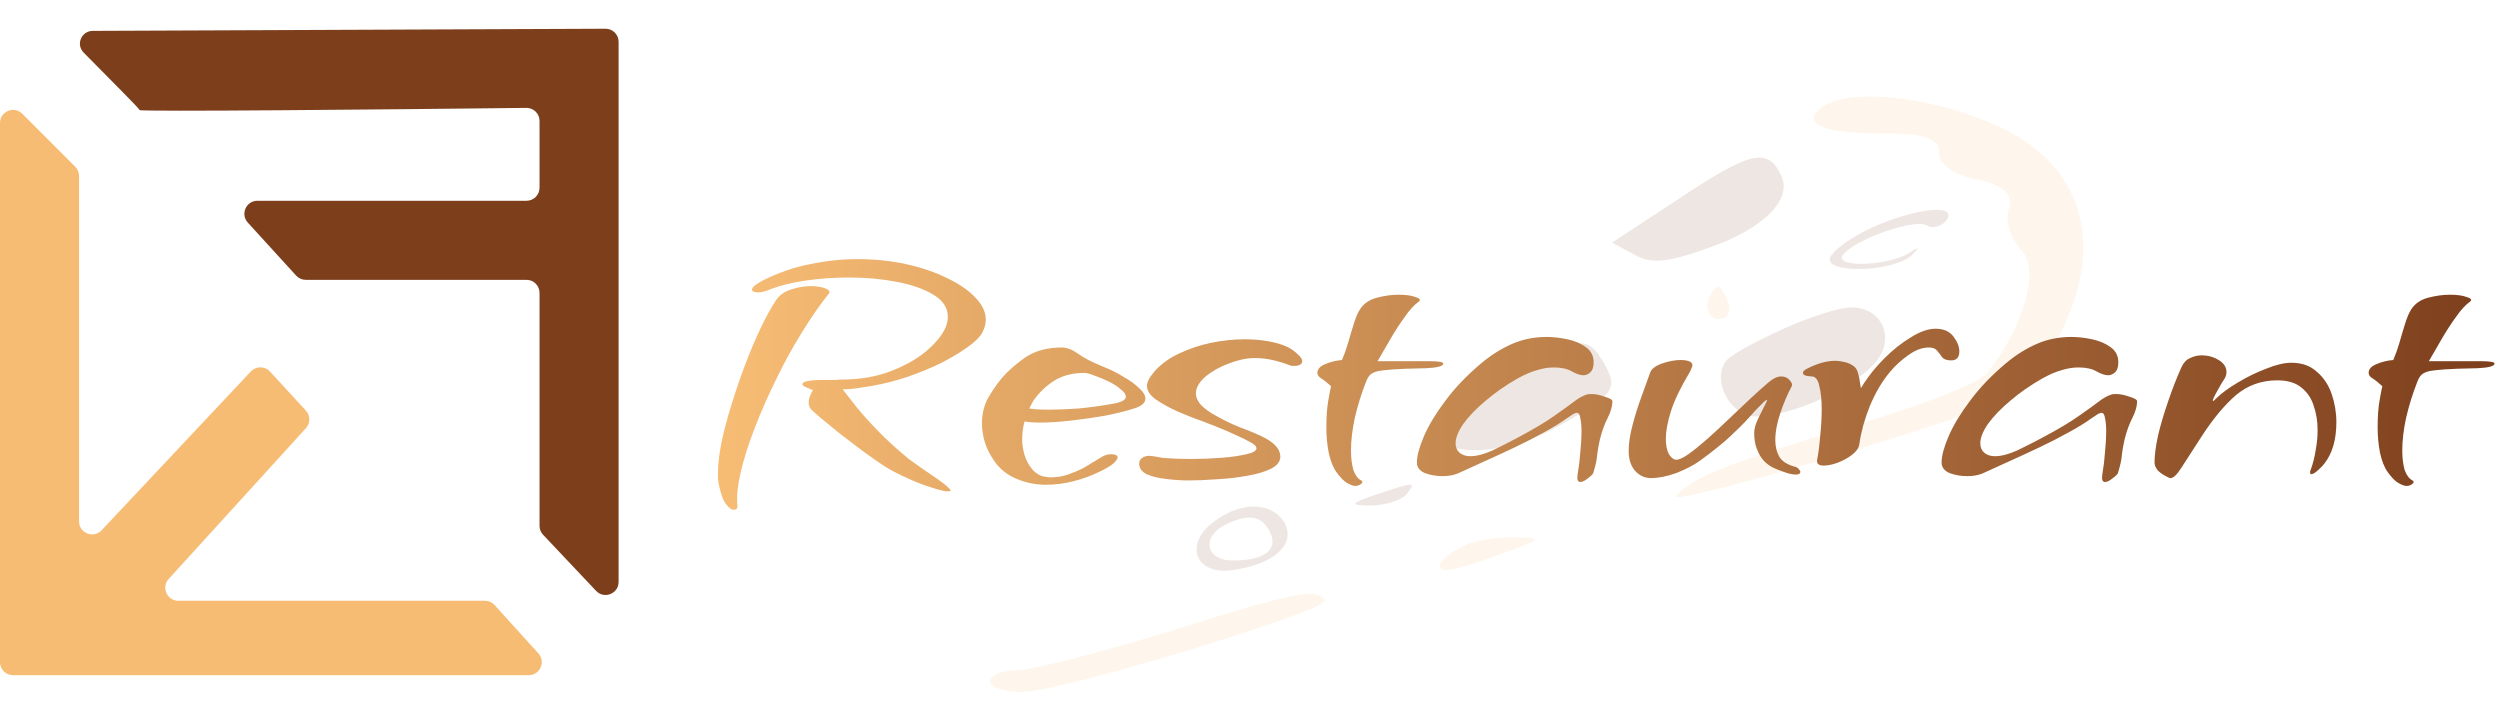 <svg width="1918" height="540" viewBox="0 0 1918 540" fill="none" xmlns="http://www.w3.org/2000/svg">
<g opacity="0.13" clip-path="url(#clip0_43_46)">
<path d="M1398.1 81.992C1380.2 95.413 1398.42 102.797 1449.48 102.498C1476.16 102.341 1489.47 107.257 1487.55 118.088C1487.68 126.41 1501.05 135.486 1517.56 137.886C1534.56 141.116 1545.13 149.376 1541.57 159.384C1537.53 168.563 1542.64 183.514 1551.37 192.618C1564.59 207.521 1552.95 250.036 1524.73 285.989C1517.89 294.352 1475.9 310.411 1419.3 327.389C1327.81 354.558 1297.35 366.389 1285.74 380.606C1280.27 387.296 1405.76 352.437 1496.5 321.942C1553.99 302.463 1555.15 302.456 1576.83 263.212C1618.6 188.062 1598.8 123.261 1525.93 93.726C1476.87 73.207 1417.84 67.728 1398.1 81.992Z" fill="#F7BC74"/>
<path d="M1286.63 153.389L1236.77 186.14L1253.63 195.196C1266.04 202.614 1278.33 201.71 1309.26 190.709C1354.05 175.465 1376.67 152.029 1365.69 132.951C1355.41 113.037 1342.23 116.443 1286.63 153.389Z" fill="#7D3E1C"/>
<path d="M1437.12 174.146C1420.53 181.733 1406.53 191.803 1404.06 197.643C1399.61 210.153 1452.51 209.011 1466.93 195.61C1472.87 189.749 1472.4 188.92 1464.81 193.958C1449.65 204.034 1405.35 205.958 1414.24 195.087C1423.8 183.379 1469.28 167.299 1478.42 173.071C1482.17 175.546 1489.34 173.839 1492.76 169.658C1503.69 156.277 1471.47 158.963 1437.12 174.146Z" fill="#7D3E1C"/>
<path d="M1309.9 232.319C1309.08 238.982 1312.42 244.788 1318.22 244.754C1325.18 244.713 1328.12 239.702 1326.15 232.223C1323.49 225.581 1320.15 219.774 1317.83 219.788C1315.51 219.802 1311.89 225.649 1309.9 232.319Z" fill="#F7BC74"/>
<path d="M1367.08 252.79C1346.8 262.064 1328.16 272.161 1324.74 276.342C1312.44 291.395 1327.5 319.605 1347.22 319.489C1375.07 319.326 1423.01 297.405 1439.41 277.334C1454.45 258.936 1443.41 235.697 1420.2 235.833C1410.92 235.888 1387.36 243.516 1367.08 252.79Z" fill="#7D3E1C"/>
<path d="M1165.97 275.609C1126.51 289.989 1096.11 320.129 1105.17 335.889C1114.23 351.649 1159.42 347.223 1195.55 327.036C1238.57 302.648 1241.99 298.467 1230.54 278.559C1219.1 258.652 1213.29 258.686 1165.97 275.609Z" fill="#7D3E1C"/>
<path d="M1055.71 379.458C1035.16 386.236 1034.95 387.902 1052.36 387.8C1062.8 387.739 1075.5 383.503 1078.92 379.322C1087.12 369.286 1085.96 369.293 1055.71 379.458Z" fill="#7D3E1C"/>
<path d="M931.392 400.161C908.442 416.941 916.473 441.03 944.735 437.535C977.162 433.184 994.104 418.104 985.724 401.507C976.184 384.918 952.499 384.224 931.392 400.161ZM973.501 406.573C981.61 420.674 971.772 429.886 946.244 430.036C924.197 430.165 921.348 411.04 941.629 401.766C958.223 394.178 967.3 395.789 973.501 406.573Z" fill="#7D3E1C"/>
<path d="M1124.54 418.171C1106.79 425.766 1098.38 437.467 1109.99 437.399C1115.79 437.365 1134.5 431.429 1152.73 424.664C1184.34 412.827 1184.34 412.827 1160.66 412.133C1147.89 412.208 1130.76 414.805 1124.54 418.171Z" fill="#F7BC74"/>
<path d="M894.179 485.272C843.586 500.549 792.039 514.168 780.435 514.236C768.831 514.304 760.296 517.683 759.677 522.681C759.058 527.678 771.409 530.935 785.334 530.853C817.348 529.833 1021.56 467.879 1016.11 460.421C1011.55 450.46 990.724 454.744 894.179 485.272Z" fill="#F7BC74"/>
</g>
<path d="M0 94.315V508C0 513.523 4.477 518 10 518H405.643C414.317 518 418.878 507.712 413.053 501.285L379.437 464.191C377.542 462.1 374.85 460.906 372.027 460.906H136.812C128.128 460.906 123.571 450.597 129.417 444.175L234.703 328.508C238.19 324.678 238.175 318.818 234.667 315.006L207.109 285.051C203.176 280.776 196.44 280.741 192.462 284.974L77.949 406.828C71.745 413.43 60.662 409.039 60.662 399.98V134.977C60.662 132.325 59.608 129.781 57.733 127.906L17.071 87.244C10.771 80.944 0 85.406 0 94.315Z" fill="#F7BC74"/>
<path d="M464.548 22.042L71.184 23.688C62.441 23.724 58.034 34.088 64.159 40.328C83.657 60.193 107.05 83.352 107.05 84.446C107.05 85.828 298.768 83.977 403.818 82.778C409.385 82.715 413.928 87.21 413.928 92.779V144.029C413.928 149.552 409.451 154.029 403.928 154.029H197.499C188.811 154.029 184.256 164.346 190.11 170.766L227.184 211.428C229.078 213.506 231.761 214.691 234.573 214.691H403.928C409.451 214.691 413.928 219.168 413.928 224.691V403.406C413.928 405.959 414.905 408.415 416.658 410.272L457.32 453.326C463.532 459.903 474.59 455.507 474.59 446.459V32.042C474.59 26.503 470.087 22.019 464.548 22.042Z" fill="#7D3E1C"/>
<g filter="url(#filter0_dd_43_46)">
<path d="M727.5 369C724.9 369 720.6 368 714.6 366C708.6 364.2 702.2 361.7 695.4 358.5C688.6 355.5 682.6 352.3 677.4 348.9C673.2 346.1 668.2 342.6 662.4 338.4C656.6 334 650.8 329.6 645 325.2C639.4 320.6 634.5 316.6 630.3 313.2C626.1 309.6 623.5 307.3 622.5 306.3C621.1 304.9 620.4 303.1 620.4 300.9C620.4 299.3 620.7 297.7 621.3 296.1C622.1 294.3 622.9 292.6 623.7 291C623.1 291 622.5 290.9 621.9 290.7C621.3 290.3 621 290.1 621 290.1C617.4 288.9 615.6 287.8 615.6 286.8C615.6 284.6 621.2 283.5 632.4 283.5H638.4C639.4 283.5 640.5 283.5 641.7 283.5C642.9 283.3 644.1 283.2 645.3 283.2C660.1 283.2 673.2 280.9 684.6 276.3C696.2 271.7 705.6 266.1 712.8 259.5C720 252.9 724.5 246.7 726.3 240.9C726.9 238.7 727.2 236.8 727.2 235.2C727.2 228.2 723.5 222.5 716.1 218.1C708.9 213.7 699.5 210.4 687.9 208.2C676.3 206 664.1 204.9 651.3 204.9C639.9 204.9 628.7 205.7 617.7 207.3C606.7 208.9 597.1 211.4 588.9 214.8C586.3 215.8 583.9 216.3 581.7 216.3C578.5 216.3 576.9 215.6 576.9 214.2C576.9 212.4 579.8 210 585.6 207C597.2 201.2 609.1 197.1 621.3 194.7C633.7 192.1 645.9 190.8 657.9 190.8C671.1 190.8 683.6 192.1 695.4 194.7C707.2 197.3 717.7 200.9 726.9 205.5C736.1 209.9 743.3 214.9 748.5 220.5C753.7 225.9 756.3 231.5 756.3 237.3C756.3 240.5 755.4 243.8 753.6 247.2C751.6 250.8 747.7 254.6 741.9 258.6C736.3 262.6 729.6 266.6 721.8 270.6C714 274.4 705.5 277.9 696.3 281.1C687.3 284.1 678.3 286.4 669.3 288C665.7 288.6 661.9 289.2 657.9 289.8C654.1 290.4 650.3 290.7 646.5 290.7C648.3 293.1 651.5 297.2 656.1 303C660.7 308.8 666.5 315.3 673.5 322.5C680.5 329.7 688.4 336.9 697.2 344.1C699.6 345.9 702.8 348.2 706.8 351C711 353.8 715.1 356.6 719.1 359.4C723.1 362.2 726 364.5 727.8 366.3C729.8 368.1 729.7 369 727.5 369ZM562.8 383.1C561.2 383.1 559.3 381.7 557.1 378.9C554.9 376.3 553 371.1 551.4 363.3C551.2 362.1 551 360.8 550.8 359.4C550.8 358.2 550.8 356.9 550.8 355.5C550.8 348.7 551.7 340.7 553.5 331.5C555.5 322.1 558.1 312.3 561.3 302.1C564.5 291.7 568 281.5 571.8 271.5C575.6 261.5 579.5 252.3 583.5 243.9C587.5 235.5 591.2 228.7 594.6 223.5C597.4 218.9 601.4 215.8 606.6 214.2C612 212.4 617.1 211.5 621.9 211.5C626.5 211.5 630.3 212.1 633.3 213.3C636.3 214.5 637.1 215.9 635.7 217.5C629.1 225.7 622.3 235.5 615.3 246.9C608.3 258.1 601.7 270.1 595.5 282.9C589.3 295.5 583.8 308 579 320.4C574.2 332.8 570.6 344.2 568.2 354.6C565.8 365 565 373.6 565.8 380.4C565.8 382.2 564.8 383.1 562.8 383.1ZM802.538 363.9C794.538 363.9 787.038 362.4 780.038 359.4C773.038 356.6 767.338 352.1 762.938 345.9C759.338 340.7 756.838 335.7 755.438 330.9C754.038 325.9 753.338 321.2 753.338 316.8C753.338 312.6 753.838 308.8 754.838 305.4C755.838 301.8 757.038 298.9 758.438 296.7C762.638 289.5 767.038 283.5 771.638 278.7C776.438 273.9 781.638 269.6 787.238 265.8C794.638 261 803.738 258.6 814.538 258.6C818.538 258.6 822.738 260.2 827.138 263.4C831.538 266.6 837.938 269.9 846.338 273.3C851.938 275.5 857.138 278.1 861.938 281.1C866.938 283.9 870.938 286.8 873.938 289.8C877.138 292.6 878.738 295.3 878.738 297.9C878.738 300.7 876.438 303 871.838 304.8C865.238 307 857.438 309 848.438 310.8C839.438 312.4 830.438 313.7 821.438 314.7C812.638 315.7 804.838 316.2 798.038 316.2C792.838 316.2 788.838 315.9 786.038 315.3C784.838 319.7 784.238 324.3 784.238 329.1C784.238 333.1 784.838 337.1 786.038 341.1C787.238 345.1 789.238 348.8 792.038 352.2C794.038 354.4 796.238 356 798.638 357C801.238 357.8 803.838 358.2 806.438 358.2C810.838 358.2 815.138 357.5 819.338 356.1C823.738 354.5 827.538 352.9 830.738 351.3C833.938 349.5 835.938 348.3 836.738 347.7C840.738 345.3 843.738 343.5 845.738 342.3C847.938 341.1 850.038 340.5 852.038 340.5C855.638 340.5 857.438 341.3 857.438 342.9C857.438 343.9 856.438 345.4 854.438 347.4C852.438 349.2 848.938 351.3 843.938 353.7C837.538 356.9 830.738 359.4 823.538 361.2C816.538 363 809.538 363.9 802.538 363.9ZM804.938 306.3C811.338 306.3 818.838 306 827.438 305.4C836.038 304.6 845.338 303.3 855.338 301.5C860.938 300.3 863.738 298.6 863.738 296.4C863.738 294.6 862.438 292.7 859.838 290.7C857.438 288.5 854.338 286.5 850.538 284.7C846.938 282.9 843.338 281.4 839.738 280.2C836.338 278.8 833.738 278.1 831.938 278.1C823.338 278.1 815.938 279.9 809.738 283.5C803.738 287.1 798.538 291.8 794.138 297.6C792.738 299.4 791.238 302 789.638 305.4C793.038 306 798.138 306.3 804.938 306.3ZM911.763 360.6C906.163 360.6 900.363 360.2 894.363 359.4C888.563 358.8 883.663 357.6 879.663 355.8C875.863 353.8 873.963 351.1 873.963 347.7C873.963 345.9 874.663 344.5 876.063 343.5C877.663 342.3 879.463 341.7 881.463 341.7C882.463 341.7 884.163 341.9 886.563 342.3C888.963 342.7 890.663 343 891.663 343.2C897.663 343.8 905.163 344.1 914.163 344.1C921.963 344.1 929.663 343.8 937.263 343.2C944.863 342.6 951.163 341.7 956.163 340.5C961.363 339.3 963.963 337.8 963.963 336C963.963 334.4 962.363 332.8 959.163 331.2C955.963 329.4 952.963 327.9 950.163 326.7C944.763 324.1 938.763 321.5 932.163 318.9C925.563 316.3 919.463 314 913.863 312C908.463 309.8 904.863 308.3 903.063 307.5C896.863 304.7 891.463 301.7 886.863 298.5C882.263 295.3 879.963 291.8 879.963 288C879.963 285 882.063 281.1 886.263 276.3C891.263 270.9 897.463 266.5 904.863 263.1C912.463 259.5 920.563 256.8 929.163 255C937.963 253.2 946.563 252.3 954.963 252.3C961.363 252.3 967.363 252.8 972.963 253.8C978.763 254.8 983.763 256.3 987.963 258.3C990.763 259.7 993.263 261.5 995.463 263.7C997.863 265.7 999.063 267.5 999.063 269.1C999.063 270.3 998.463 271.2 997.263 271.8C996.263 272.4 994.963 272.7 993.363 272.7C992.563 272.7 991.763 272.7 990.963 272.7C990.363 272.5 989.763 272.3 989.163 272.1C984.963 270.5 980.663 269.2 976.263 268.2C971.863 267.2 967.363 266.7 962.763 266.7C956.563 266.7 949.863 268.1 942.663 270.9C935.663 273.5 929.663 276.9 924.663 281.1C919.863 285.3 917.463 289.6 917.463 294C917.463 296.2 918.363 298.6 920.163 301.2C921.963 303.6 925.063 306.2 929.463 309C936.863 313.4 944.363 317.1 951.963 320.1C959.563 322.9 965.863 325.6 970.863 328.2C978.463 332.4 982.263 337.1 982.263 342.3C982.263 346.1 979.863 349.2 975.063 351.6C970.263 354 964.163 355.8 956.763 357C949.363 358.4 941.563 359.3 933.363 359.7C925.363 360.3 918.163 360.6 911.763 360.6ZM1039.78 364.8C1038.18 364.8 1036.18 364.1 1033.78 362.7C1031.38 361.5 1028.58 358.7 1025.38 354.3C1022.78 350.7 1020.78 345.7 1019.38 339.3C1018.18 332.9 1017.58 326.5 1017.58 320.1C1017.58 311.7 1018.08 304.7 1019.08 299.1C1020.08 293.5 1020.78 289.9 1021.18 288.3C1018.18 285.5 1015.68 283.5 1013.68 282.3C1011.68 281.1 1010.68 279.7 1010.68 278.1C1010.68 275.3 1012.58 273.1 1016.38 271.5C1020.38 269.7 1024.78 268.6 1029.58 268.2C1031.38 264 1032.98 259.5 1034.38 254.7C1035.78 249.7 1037.18 245 1038.58 240.6C1039.98 236 1041.48 232.4 1043.08 229.8C1045.88 225.2 1050.18 222.1 1055.98 220.5C1061.98 218.9 1067.68 218.1 1073.08 218.1C1078.48 218.1 1082.78 218.7 1085.98 219.9C1089.38 220.9 1090.18 222.1 1088.38 223.5C1085.18 225.7 1081.68 229.5 1077.88 234.9C1074.08 240.1 1070.38 245.8 1066.78 252C1063.18 258.2 1059.88 263.9 1056.88 269.1H1096.48C1103.68 269.1 1107.28 269.7 1107.28 270.9C1107.28 272.9 1102.88 274.1 1094.08 274.5C1082.68 274.7 1074.28 275 1068.88 275.4C1063.68 275.8 1059.98 276.2 1057.78 276.6C1054.98 277.2 1052.88 278.1 1051.48 279.3C1050.08 280.5 1048.88 282.5 1047.88 285.3C1044.48 293.9 1041.68 302.9 1039.48 312.3C1037.48 321.5 1036.48 329.9 1036.48 337.5C1036.48 343.3 1037.08 348.3 1038.28 352.5C1039.68 356.5 1041.68 359.2 1044.28 360.6C1044.88 360.8 1045.18 361.2 1045.18 361.8C1045.18 362.4 1044.68 363 1043.68 363.6C1042.68 364.4 1041.38 364.8 1039.78 364.8ZM1212.44 361.8C1210.44 361.8 1209.74 359.9 1210.34 356.1C1211.34 350.3 1212.04 344.5 1212.44 338.7C1213.04 332.7 1213.34 327.5 1213.34 323.1C1213.34 318.9 1213.04 315.5 1212.44 312.9C1212.04 310.1 1211.14 308.7 1209.74 308.7C1209.14 308.7 1208.24 309 1207.04 309.6C1206.04 310.2 1204.24 311.4 1201.64 313.2C1197.24 316.4 1191.54 319.9 1184.54 323.7C1177.74 327.5 1170.34 331.3 1162.34 335.1C1154.34 338.9 1146.54 342.5 1138.94 345.9C1131.34 349.3 1124.54 352.4 1118.54 355.2C1115.14 356.6 1111.24 357.3 1106.84 357.3C1101.84 357.3 1097.24 356.5 1093.04 354.9C1089.04 353.1 1087.04 350.4 1087.04 346.8C1087.04 341.8 1088.84 335.1 1092.44 326.7C1096.04 318.3 1101.54 309.2 1108.94 299.4C1116.34 289.4 1125.54 279.8 1136.54 270.6C1143.94 264.4 1151.74 259.5 1159.94 255.9C1168.14 252.3 1177.04 250.5 1186.64 250.5C1191.64 250.5 1196.94 251.1 1202.54 252.3C1208.14 253.5 1212.84 255.5 1216.64 258.3C1220.64 261.1 1222.64 265 1222.64 270C1222.64 273.6 1221.74 276.2 1219.94 277.8C1218.34 279.2 1216.64 279.9 1214.84 279.9C1212.44 279.9 1209.44 278.9 1205.84 276.9C1202.44 274.9 1197.84 273.9 1192.04 273.9C1187.84 273.9 1183.54 274.6 1179.14 276C1174.74 277.2 1169.84 279.3 1164.44 282.3C1155.24 287.5 1147.04 293.2 1139.84 299.4C1132.64 305.4 1126.94 311.3 1122.74 317.1C1118.74 322.9 1116.74 327.9 1116.74 332.1C1116.74 335.1 1117.74 337.5 1119.74 339.3C1121.94 341.1 1124.64 342 1127.84 342C1132.84 342 1138.64 340.5 1145.24 337.5C1151.84 334.3 1158.14 331.1 1164.14 327.9C1176.54 321.3 1185.94 315.7 1192.34 311.1C1198.94 306.5 1203.94 302.9 1207.34 300.3C1210.94 297.5 1214.34 295.6 1217.54 294.6C1218.14 294.4 1219.24 294.3 1220.84 294.3C1224.04 294.3 1227.54 295 1231.34 296.4C1235.34 297.6 1237.24 298.8 1237.04 300C1237.04 303.6 1235.84 307.8 1233.44 312.6C1231.04 317.2 1229.04 322.7 1227.44 329.1C1226.44 333.5 1225.74 337.5 1225.34 341.1C1225.14 344.5 1224.14 349.1 1222.34 354.9C1222.14 355.7 1220.84 357 1218.44 358.8C1216.04 360.8 1214.04 361.8 1212.44 361.8ZM1266.62 358.8C1261.82 358.8 1257.72 356.9 1254.32 353.1C1251.12 349.3 1249.52 344.3 1249.52 338.1C1249.52 332.1 1250.52 325.4 1252.52 318C1254.52 310.4 1256.82 303.1 1259.42 296.1C1262.02 288.9 1264.22 282.8 1266.02 277.8C1267.02 275 1270.02 272.7 1275.02 270.9C1280.22 269.1 1285.02 268.2 1289.42 268.2C1292.02 268.2 1294.12 268.5 1295.72 269.1C1297.52 269.7 1298.42 270.8 1298.42 272.4C1298.42 272.8 1298.22 273.4 1297.82 274.2C1297.62 275 1297.02 276.3 1296.02 278.1C1289.42 289.1 1284.72 298.9 1281.92 307.5C1279.32 315.9 1278.02 322.9 1278.02 328.5C1278.02 333.5 1278.82 337.5 1280.42 340.5C1282.22 343.3 1284.12 344.7 1286.12 344.7C1288.32 344.7 1291.52 343.2 1295.72 340.2C1299.92 337.2 1304.72 333.3 1310.12 328.5C1315.52 323.7 1321.02 318.6 1326.62 313.2C1332.42 307.8 1337.92 302.6 1343.12 297.6C1348.52 292.6 1353.22 288.4 1357.22 285C1360.62 282.2 1363.72 280.8 1366.52 280.8C1369.32 280.8 1371.52 281.8 1373.12 283.8C1374.72 285.6 1375.22 287.1 1374.62 288.3C1371.42 294.3 1368.52 301.1 1365.92 308.7C1363.32 316.3 1362.02 323.3 1362.02 329.7C1362.02 334.5 1363.02 338.7 1365.02 342.3C1367.02 345.7 1370.72 348.2 1376.12 349.8C1378.12 350.2 1379.42 350.9 1380.02 351.9C1380.82 352.7 1381.22 353.4 1381.22 354C1381.22 355.4 1380.02 356.1 1377.62 356.1C1376.22 356.1 1374.32 355.8 1371.92 355.2C1368.12 354 1364.62 352.7 1361.42 351.3C1358.22 349.9 1355.42 347.9 1353.02 345.3C1351.02 343.1 1349.32 340.2 1347.92 336.6C1346.52 333 1345.82 328.9 1345.82 324.3C1345.82 320.7 1347.02 316.6 1349.42 312C1351.82 307.2 1353.62 303.6 1354.82 301.2C1355.42 300 1355.72 299.2 1355.72 298.8C1355.72 298.4 1354.92 298.9 1353.32 300.3C1349.32 304.1 1345.42 308.2 1341.62 312.6C1337.82 316.8 1333.02 321.6 1327.22 327C1321.62 332.2 1314.02 338.3 1304.42 345.3C1299.42 348.9 1293.32 352.1 1286.12 354.9C1278.92 357.5 1272.42 358.8 1266.62 358.8ZM1399.11 349.2C1395.51 349.2 1393.81 347.9 1394.01 345.3C1395.01 340.3 1395.81 334.2 1396.41 327C1397.21 319.6 1397.61 312.5 1397.61 305.7C1397.61 298.9 1397.01 293.1 1395.81 288.3C1394.81 283.3 1392.81 280.8 1389.81 280.8C1385.41 280.6 1383.21 279.7 1383.21 278.1C1383.21 276.9 1384.31 275.8 1386.51 274.8C1389.51 273.2 1392.91 271.8 1396.71 270.6C1400.51 269.4 1404.31 268.8 1408.11 268.8C1410.31 268.8 1412.51 269.1 1414.71 269.7C1416.91 270.1 1419.01 270.9 1421.01 272.1C1423.41 273.5 1424.91 275.6 1425.51 278.4C1426.31 281.2 1426.81 283.7 1427.01 285.9C1427.41 288.3 1427.61 289.5 1427.61 289.5C1428.01 289.5 1428.41 289 1428.81 288C1429.41 287 1429.91 286.2 1430.31 285.6C1434.51 279.2 1439.71 272.9 1445.91 266.7C1452.31 260.3 1459.01 255 1466.01 250.8C1473.01 246.4 1479.31 244.2 1484.91 244.2C1491.11 244.2 1495.71 246.2 1498.71 250.2C1501.71 254.2 1503.21 258 1503.21 261.6C1503.21 266.2 1501.11 268.5 1496.91 268.5C1493.71 268.5 1491.41 267.7 1490.01 266.1C1488.81 264.3 1487.51 262.6 1486.11 261C1484.91 259.4 1482.81 258.6 1479.81 258.6C1474.61 258.6 1469.31 260.6 1463.91 264.6C1458.51 268.4 1453.91 272.6 1450.11 277.2C1443.91 284.6 1438.71 293.4 1434.51 303.6C1430.51 313.6 1427.81 323.4 1426.41 333C1426.01 335.8 1424.11 338.5 1420.71 341.1C1417.51 343.5 1413.81 345.5 1409.61 347.1C1405.61 348.5 1402.11 349.2 1399.11 349.2ZM1614.98 361.8C1612.98 361.8 1612.28 359.9 1612.88 356.1C1613.88 350.3 1614.58 344.5 1614.98 338.7C1615.58 332.7 1615.88 327.5 1615.88 323.1C1615.88 318.9 1615.58 315.5 1614.98 312.9C1614.58 310.1 1613.68 308.7 1612.28 308.7C1611.68 308.7 1610.78 309 1609.58 309.6C1608.58 310.2 1606.78 311.4 1604.18 313.2C1599.78 316.4 1594.08 319.9 1587.08 323.7C1580.28 327.5 1572.88 331.3 1564.88 335.1C1556.88 338.9 1549.08 342.5 1541.48 345.9C1533.88 349.3 1527.08 352.4 1521.08 355.2C1517.68 356.6 1513.78 357.3 1509.38 357.3C1504.38 357.3 1499.78 356.5 1495.58 354.9C1491.58 353.1 1489.58 350.4 1489.58 346.8C1489.58 341.8 1491.38 335.1 1494.98 326.7C1498.58 318.3 1504.08 309.2 1511.48 299.4C1518.88 289.4 1528.08 279.8 1539.08 270.6C1546.48 264.4 1554.28 259.5 1562.48 255.9C1570.68 252.3 1579.58 250.5 1589.18 250.5C1594.18 250.5 1599.48 251.1 1605.08 252.3C1610.68 253.5 1615.38 255.5 1619.18 258.3C1623.18 261.1 1625.18 265 1625.18 270C1625.18 273.6 1624.28 276.2 1622.48 277.8C1620.88 279.2 1619.18 279.9 1617.38 279.9C1614.98 279.9 1611.98 278.9 1608.38 276.9C1604.98 274.9 1600.38 273.9 1594.58 273.9C1590.38 273.9 1586.08 274.6 1581.68 276C1577.28 277.2 1572.38 279.3 1566.98 282.3C1557.78 287.5 1549.58 293.2 1542.38 299.4C1535.18 305.4 1529.48 311.3 1525.28 317.1C1521.28 322.9 1519.28 327.9 1519.28 332.1C1519.28 335.1 1520.28 337.5 1522.28 339.3C1524.48 341.1 1527.18 342 1530.38 342C1535.38 342 1541.18 340.5 1547.78 337.5C1554.38 334.3 1560.68 331.1 1566.68 327.9C1579.08 321.3 1588.48 315.7 1594.88 311.1C1601.48 306.5 1606.48 302.9 1609.88 300.3C1613.48 297.5 1616.88 295.6 1620.08 294.6C1620.68 294.4 1621.78 294.3 1623.38 294.3C1626.58 294.3 1630.08 295 1633.88 296.4C1637.88 297.6 1639.78 298.8 1639.58 300C1639.58 303.6 1638.38 307.8 1635.98 312.6C1633.58 317.2 1631.58 322.7 1629.98 329.1C1628.98 333.5 1628.28 337.5 1627.88 341.1C1627.68 344.5 1626.68 349.1 1624.88 354.9C1624.68 355.7 1623.38 357 1620.98 358.8C1618.58 360.8 1616.58 361.8 1614.98 361.8ZM1665.26 358.8C1664.46 358.8 1663.06 358.2 1661.06 357C1659.06 356 1657.16 354.6 1655.36 352.8C1653.76 350.8 1652.96 348.8 1652.96 346.8C1652.96 341.2 1653.86 334.3 1655.66 326.1C1657.66 317.7 1660.26 308.9 1663.46 299.7C1666.66 290.3 1670.06 281.6 1673.66 273.6C1675.26 270.2 1677.46 267.9 1680.26 266.7C1683.06 265.3 1686.06 264.6 1689.26 264.6C1693.86 264.6 1698.16 265.8 1702.16 268.2C1706.16 270.6 1708.16 273.7 1708.16 277.5C1708.16 279.5 1707.46 281.5 1706.06 283.5C1705.06 284.9 1703.86 286.9 1702.46 289.5C1701.06 291.9 1699.86 294.1 1698.86 296.1C1697.66 298.5 1697.36 299.7 1697.96 299.7C1698.16 299.7 1699.16 298.8 1700.96 297C1704.96 293.2 1710.36 289.3 1717.16 285.3C1724.16 281.1 1731.36 277.6 1738.76 274.8C1746.16 271.8 1752.56 270.3 1757.96 270.3C1765.96 270.3 1772.46 272.6 1777.46 277.2C1782.66 281.6 1786.46 287.3 1788.86 294.3C1791.26 301.3 1792.46 308.5 1792.46 315.9C1792.46 329.1 1789.46 339.6 1783.46 347.4C1782.66 348.6 1781.06 350.3 1778.66 352.5C1776.26 354.7 1774.46 355.8 1773.26 355.8C1772.66 355.8 1772.36 355.4 1772.36 354.6C1772.36 354.2 1772.36 353.8 1772.36 353.4C1772.56 353 1772.76 352.5 1772.96 351.9C1774.56 347.5 1775.76 342.7 1776.56 337.5C1777.56 332.3 1778.06 327.1 1778.06 321.9C1778.06 315.3 1777.06 309.1 1775.06 303.3C1773.26 297.5 1770.06 292.8 1765.46 289.2C1761.06 285.6 1754.96 283.8 1747.16 283.8C1734.96 283.8 1724.36 287.6 1715.36 295.2C1706.56 302.8 1697.76 313.4 1688.96 327C1682.16 337.4 1677.06 345.3 1673.66 350.7C1670.26 356.1 1667.46 358.8 1665.26 358.8ZM1846.32 364.8C1844.72 364.8 1842.72 364.1 1840.32 362.7C1837.92 361.5 1835.12 358.7 1831.92 354.3C1829.32 350.7 1827.32 345.7 1825.92 339.3C1824.72 332.9 1824.12 326.5 1824.12 320.1C1824.12 311.7 1824.62 304.7 1825.62 299.1C1826.62 293.5 1827.32 289.9 1827.72 288.3C1824.72 285.5 1822.22 283.5 1820.22 282.3C1818.22 281.1 1817.22 279.7 1817.22 278.1C1817.22 275.3 1819.12 273.1 1822.92 271.5C1826.92 269.7 1831.32 268.6 1836.12 268.2C1837.92 264 1839.52 259.5 1840.92 254.7C1842.32 249.7 1843.72 245 1845.12 240.6C1846.52 236 1848.02 232.4 1849.62 229.8C1852.42 225.2 1856.72 222.1 1862.52 220.5C1868.52 218.9 1874.22 218.1 1879.62 218.1C1885.02 218.1 1889.32 218.7 1892.52 219.9C1895.92 220.9 1896.72 222.1 1894.92 223.5C1891.72 225.7 1888.22 229.5 1884.42 234.9C1880.62 240.1 1876.92 245.8 1873.32 252C1869.72 258.2 1866.42 263.9 1863.42 269.1H1903.02C1910.22 269.1 1913.82 269.7 1913.82 270.9C1913.82 272.9 1909.42 274.1 1900.62 274.5C1889.22 274.7 1880.82 275 1875.42 275.4C1870.22 275.8 1866.52 276.2 1864.32 276.6C1861.52 277.2 1859.42 278.1 1858.02 279.3C1856.62 280.5 1855.42 282.5 1854.42 285.3C1851.02 293.9 1848.22 302.9 1846.02 312.3C1844.02 321.5 1843.02 329.9 1843.02 337.5C1843.02 343.3 1843.62 348.3 1844.82 352.5C1846.22 356.5 1848.22 359.2 1850.82 360.6C1851.42 360.8 1851.72 361.2 1851.72 361.8C1851.72 362.4 1851.22 363 1850.22 363.6C1849.22 364.4 1847.92 364.8 1846.32 364.8Z" fill="url(#paint0_linear_43_46)"/>
</g>
<defs>
<filter id="filter0_dd_43_46" x="546.8" y="190.8" width="1371.02" height="200.3" filterUnits="userSpaceOnUse" color-interpolation-filters="sRGB">
<feFlood flood-opacity="0" result="BackgroundImageFix"/>
<feColorMatrix in="SourceAlpha" type="matrix" values="0 0 0 0 0 0 0 0 0 0 0 0 0 0 0 0 0 0 127 0" result="hardAlpha"/>
<feOffset dy="4"/>
<feGaussianBlur stdDeviation="2"/>
<feComposite in2="hardAlpha" operator="out"/>
<feColorMatrix type="matrix" values="0 0 0 0 0 0 0 0 0 0 0 0 0 0 0 0 0 0 0.25 0"/>
<feBlend mode="normal" in2="BackgroundImageFix" result="effect1_dropShadow_43_46"/>
<feColorMatrix in="SourceAlpha" type="matrix" values="0 0 0 0 0 0 0 0 0 0 0 0 0 0 0 0 0 0 127 0" result="hardAlpha"/>
<feOffset dy="4"/>
<feGaussianBlur stdDeviation="2"/>
<feComposite in2="hardAlpha" operator="out"/>
<feColorMatrix type="matrix" values="0 0 0 0 0 0 0 0 0 0 0 0 0 0 0 0 0 0 0.25 0"/>
<feBlend mode="normal" in2="effect1_dropShadow_43_46" result="effect2_dropShadow_43_46"/>
<feBlend mode="normal" in="SourceGraphic" in2="effect2_dropShadow_43_46" result="shape"/>
</filter>
<linearGradient id="paint0_linear_43_46" x1="556" y1="270" x2="1917" y2="270" gradientUnits="userSpaceOnUse">
<stop stop-color="#F7BC74"/>
<stop offset="1" stop-color="#7D3E1C"/>
</linearGradient>
<clipPath id="clip0_43_46">
<rect width="742.657" height="691.189" fill="white" transform="matrix(1 -0.006 -0.633 0.774 1154.36 4.355)"/>
</clipPath>
</defs>
</svg>
